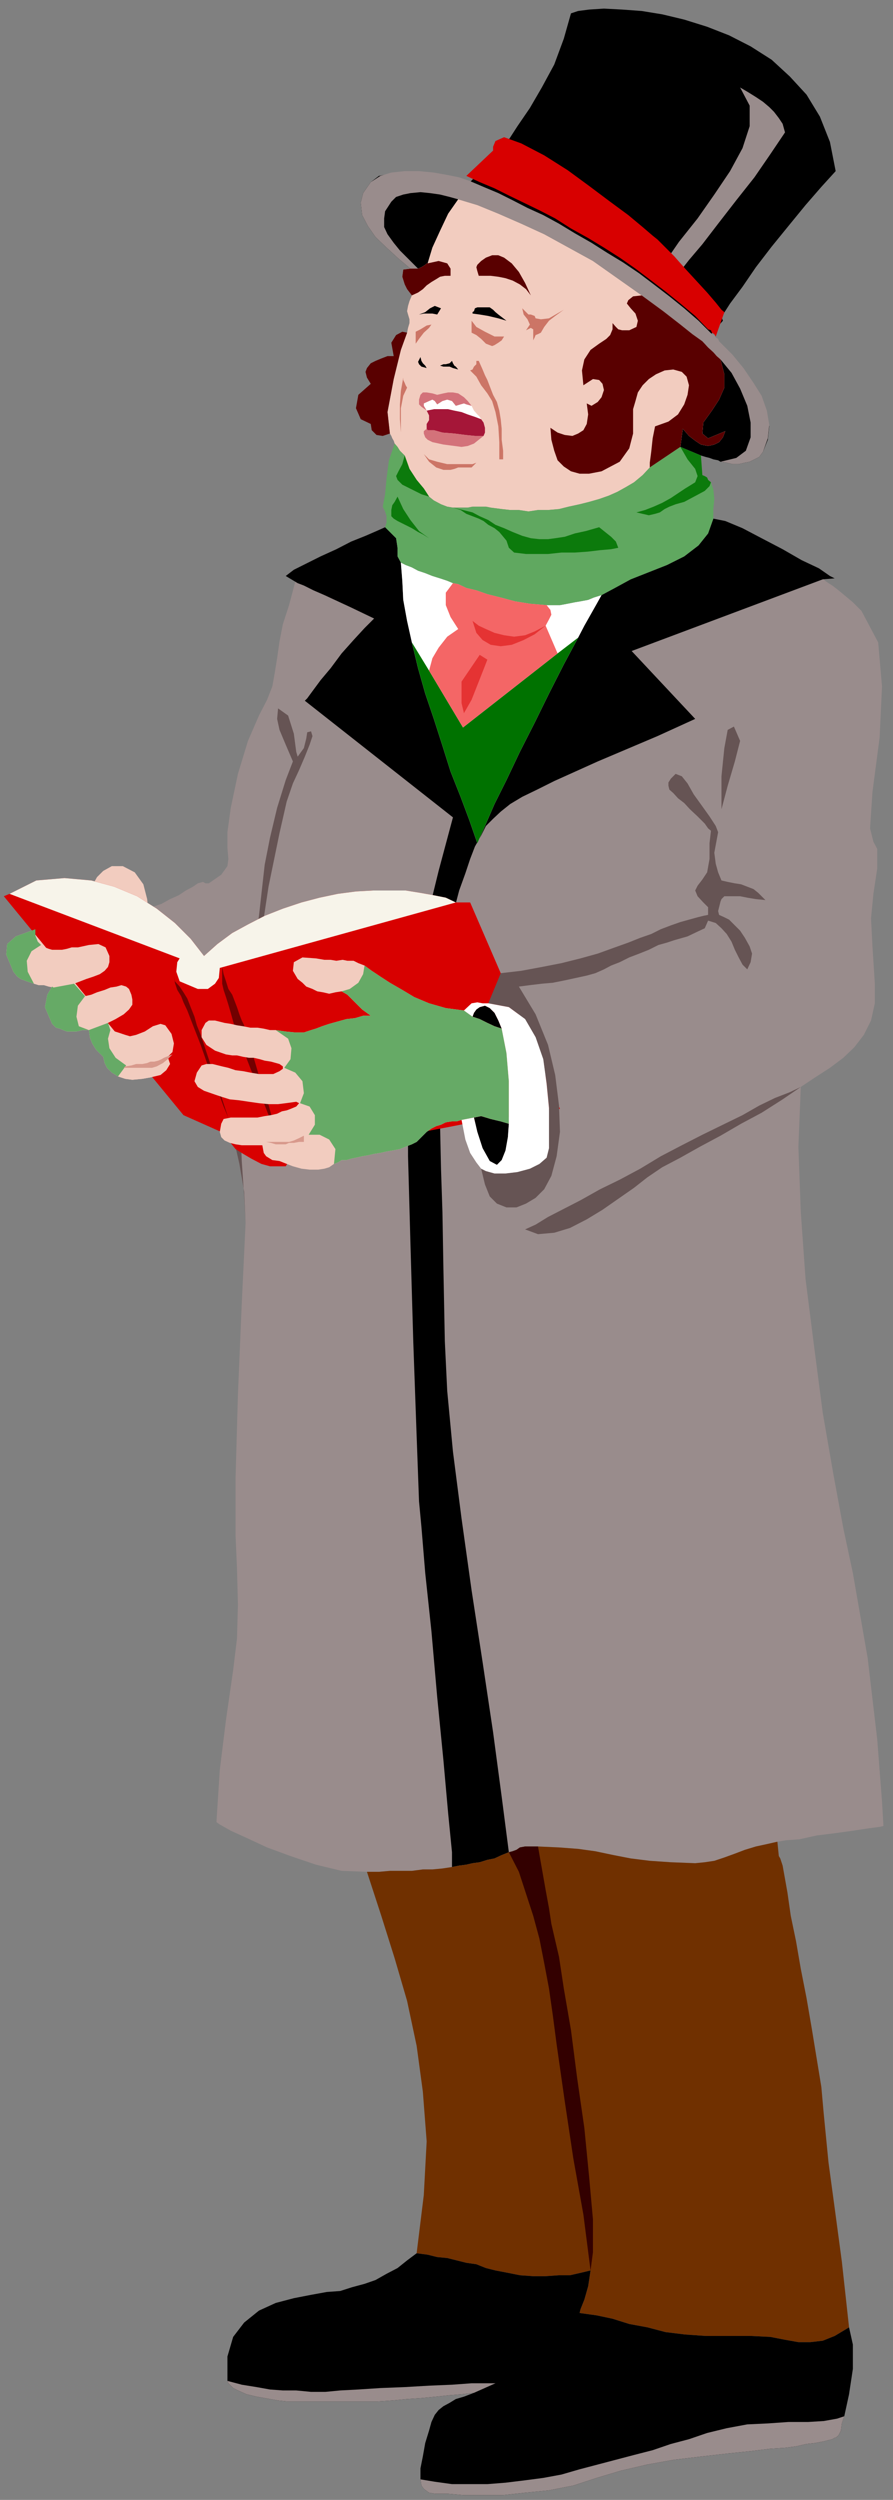 <?xml version="1.0" encoding="UTF-8" standalone="no"?>
<svg
   xmlns:ooo="http://xml.openoffice.org/svg/export"
   xmlns:dc="http://purl.org/dc/elements/1.1/"
   xmlns:cc="http://creativecommons.org/ns#"
   xmlns:rdf="http://www.w3.org/1999/02/22-rdf-syntax-ns#"
   xmlns:svg="http://www.w3.org/2000/svg"
   xmlns="http://www.w3.org/2000/svg"
   xmlns:sodipodi="http://sodipodi.sourceforge.net/DTD/sodipodi-0.dtd"
   xmlns:inkscape="http://www.inkscape.org/namespaces/inkscape"
   version="1.2"
   width="18.69mm"
   height="52.3mm"
   viewBox="0 0 1869 5230"
   preserveAspectRatio="xMidYMid"
   xml:space="preserve"
   id="svg188"
   sodipodi:docname="caroler2.svg"
   style="fill-rule:evenodd;stroke-width:28.222;stroke-linejoin:round"
   inkscape:version="0.92.5 (2060ec1f9f, 2020-04-08)"><rect x="0" y="0" width="1869" height="5230" fill="#808080" stroke="none"/><sodipodi:namedview
   pagecolor="#ffffff"
   bordercolor="#666666"
   borderopacity="1"
   objecttolerance="10"
   gridtolerance="10"
   guidetolerance="10"
   inkscape:pageopacity="0"
   inkscape:pageshadow="2"
   inkscape:window-width="664"
   inkscape:window-height="487"
   id="namedview190"
   showgrid="false"
   inkscape:zoom="0.2102413"
   inkscape:cx="35.338584"
   inkscape:cy="98.834644"
   inkscape:window-x="0"
   inkscape:window-y="0"
   inkscape:window-maximized="0"
   inkscape:current-layer="svg188" />
 <defs
   class="ClipPathGroup"
   id="defs8">
  <clipPath
   id="presentation_clip_path"
   clipPathUnits="userSpaceOnUse">
   <rect
   x="0"
   y="0"
   width="21000"
   height="29700"
   id="rect2" />
  </clipPath>
  <clipPath
   id="presentation_clip_path_shrink"
   clipPathUnits="userSpaceOnUse">
   <rect
   x="21"
   y="29"
   width="20958"
   height="29641"
   id="rect5" />
  </clipPath>
 </defs>
 <defs
   class="TextShapeIndex"
   id="defs12">
  <g
   ooo:slide="id1"
   ooo:id-list="id3"
   id="g10" />
 </defs>
 <defs
   class="EmbeddedBulletChars"
   id="defs44">
  <g
   id="bullet-char-template-57356"
   transform="matrix(4.8828125e-4,0,0,-4.8828125e-4,0,0)">
   <path
   d="M 580,1141 1163,571 580,0 -4,571 Z"
   id="path14"
   inkscape:connector-curvature="0" />
  </g>
  <g
   id="bullet-char-template-57354"
   transform="matrix(4.8828125e-4,0,0,-4.8828125e-4,0,0)">
   <path
   d="M 8,1128 H 1137 V 0 H 8 Z"
   id="path17"
   inkscape:connector-curvature="0" />
  </g>
  <g
   id="bullet-char-template-10146"
   transform="matrix(4.8828125e-4,0,0,-4.8828125e-4,0,0)">
   <path
   d="M 174,0 602,739 174,1481 1456,739 Z M 1358,739 309,1346 659,739 Z"
   id="path20"
   inkscape:connector-curvature="0" />
  </g>
  <g
   id="bullet-char-template-10132"
   transform="matrix(4.8828125e-4,0,0,-4.8828125e-4,0,0)">
   <path
   d="M 2015,739 1276,0 H 717 l 543,543 H 174 v 393 h 1086 l -543,545 h 557 z"
   id="path23"
   inkscape:connector-curvature="0" />
  </g>
  <g
   id="bullet-char-template-10007"
   transform="matrix(4.8828125e-4,0,0,-4.8828125e-4,0,0)">
   <path
   d="m 0,-2 c -7,16 -16,29 -25,39 l 381,530 c -94,256 -141,385 -141,387 0,25 13,38 40,38 9,0 21,-2 34,-5 21,4 42,12 65,25 l 27,-13 111,-251 280,301 64,-25 24,25 c 21,-10 41,-24 62,-43 C 886,937 835,863 770,784 769,783 710,716 594,584 L 774,223 c 0,-27 -21,-55 -63,-84 l 16,-20 C 717,90 699,76 672,76 641,76 570,178 457,381 L 164,-76 c -22,-34 -53,-51 -92,-51 -42,0 -63,17 -64,51 -7,9 -10,24 -10,44 0,9 1,19 2,30 z"
   id="path26"
   inkscape:connector-curvature="0" />
  </g>
  <g
   id="bullet-char-template-10004"
   transform="matrix(4.8828125e-4,0,0,-4.8828125e-4,0,0)">
   <path
   d="M 285,-33 C 182,-33 111,30 74,156 52,228 41,333 41,471 c 0,78 14,145 41,201 34,71 87,106 158,106 53,0 88,-31 106,-94 l 23,-176 c 8,-64 28,-97 59,-98 l 735,706 c 11,11 33,17 66,17 42,0 63,-15 63,-46 V 965 c 0,-36 -10,-64 -30,-84 L 442,47 C 390,-6 338,-33 285,-33 Z"
   id="path29"
   inkscape:connector-curvature="0" />
  </g>
  <g
   id="bullet-char-template-9679"
   transform="matrix(4.8828125e-4,0,0,-4.8828125e-4,0,0)">
   <path
   d="M 813,0 C 632,0 489,54 383,161 276,268 223,411 223,592 c 0,181 53,324 160,431 106,107 249,161 430,161 179,0 323,-54 432,-161 108,-107 162,-251 162,-431 0,-180 -54,-324 -162,-431 C 1136,54 992,0 813,0 Z"
   id="path32"
   inkscape:connector-curvature="0" />
  </g>
  <g
   id="bullet-char-template-8226"
   transform="matrix(4.8828125e-4,0,0,-4.8828125e-4,0,0)">
   <path
   d="m 346,457 c -73,0 -137,26 -191,78 -54,51 -81,114 -81,188 0,73 27,136 81,188 54,52 118,78 191,78 73,0 134,-26 185,-79 51,-51 77,-114 77,-187 0,-75 -25,-137 -76,-188 -50,-52 -112,-78 -186,-78 z"
   id="path35"
   inkscape:connector-curvature="0" />
  </g>
  <g
   id="bullet-char-template-8211"
   transform="matrix(4.8828125e-4,0,0,-4.8828125e-4,0,0)">
   <path
   d="M -4,459 H 1135 V 606 H -4 Z"
   id="path38"
   inkscape:connector-curvature="0" />
  </g>
  <g
   id="bullet-char-template-61548"
   transform="matrix(4.8828125e-4,0,0,-4.8828125e-4,0,0)">
   <path
   d="m 173,740 c 0,163 58,303 173,419 116,115 255,173 419,173 163,0 302,-58 418,-173 116,-116 174,-256 174,-419 0,-163 -58,-303 -174,-418 C 1067,206 928,148 765,148 601,148 462,206 346,322 231,437 173,577 173,740 Z"
   id="path41"
   inkscape:connector-curvature="0" />
  </g>
 </defs>
 <g
   id="g49"
   transform="translate(-9565,-12235)">
  <g
   id="id2"
   class="Master_Slide">
   <g
   id="bg-id2"
   class="Background" />
   <g
   id="bo-id2"
   class="BackgroundObjects" />
  </g>
 </g>
 <g
   class="SlideGroup"
   id="g186"
   transform="translate(-9565,-12235)">
  <g
   id="g184">
   <g
   id="container-id1">
    <g
   id="id1"
   class="Slide"
   clip-path="url(#presentation_clip_path)">
     <g
   class="Page"
   id="g180">
      <g
   class="Graphic"
   id="g178">
       <g
   id="id3">
        <rect
   class="BoundingBox"
   x="9565"
   y="12235"
   width="1869"
   height="5230"
   id="rect51"
   style="fill:none;stroke:none" />
        <path
   d="m 10664,16098 h 7 8 7 5 l 44,2 40,3 36,5 38,8 36,7 40,5 44,3 51,2 20,-2 20,-3 21,-7 22,-8 21,-8 23,-7 23,-5 22,-5 18,-3 28,-2 36,-8 40,-5 36,-5 33,-5 23,-3 8,-2 -3,-51 -10,-130 -20,-170 -31,-178 -20,-94 -21,-114 -22,-127 -18,-138 -18,-142 -10,-140 -5,-137 5,-125 30,-20 31,-20 28,-21 23,-22 20,-26 15,-30 8,-36 v -41 l -5,-78 -3,-59 5,-51 8,-53 v -41 l -8,-15 -7,-28 5,-76 15,-114 5,-107 -8,-92 -35,-66 -18,-18 -18,-15 -12,-10 -13,-10 -8,-5 -7,-5 -3,-3 h -2 l 25,-2 -10,-5 -23,-16 -36,-17 -40,-23 -44,-23 -40,-21 -36,-15 -25,-5 -11,31 -20,25 -30,23 -36,18 -38,15 -38,15 -33,18 -28,15 -10,18 -13,23 -13,23 -13,25 -30,56 -31,61 -30,61 -31,61 -28,59 -25,50 -20,46 -16,36 -17,-49 -18,-48 -21,-53 -17,-54 -18,-56 -18,-53 -15,-53 -13,-54 -10,-45 -8,-44 -2,-40 -3,-38 -7,-13 v -18 l -3,-20 -23,-23 -18,8 -23,10 -30,12 -31,16 -33,15 -30,15 -26,13 -17,13 20,12 -13,49 -13,40 -7,36 -5,35 -5,31 -5,28 -11,28 -17,33 -23,53 -21,69 -15,71 -7,51 v 33 l 2,23 -2,15 -13,18 -26,18 h -7 l -5,-3 -11,3 -10,7 -15,8 -15,10 -18,8 -18,10 -15,5 -10,5 -3,2 21,13 20,15 18,16 18,20 15,23 7,30 3,36 -5,46 -8,12 -15,11 -20,10 -18,10 13,18 5,20 -3,18 -10,10 18,10 18,10 12,8 5,2 v 13 l 8,10 10,8 15,5 13,5 15,5 16,3 10,2 -5,71 5,28 10,44 10,58 3,66 -8,168 -8,190 -5,176 v 119 l 3,69 2,76 -2,71 -8,66 -15,104 -13,105 -5,78 -2,31 7,5 23,13 33,15 43,20 49,18 53,18 54,13 53,2 h 25 l 23,-2 h 23 23 l 23,-3 h 20 l 21,-2 20,-3 15,-3 15,-2 13,-3 15,-2 16,-5 15,-3 15,-7 15,-6 z"
   id="path53"
   inkscape:connector-curvature="0"
   style="fill:#998c8c;stroke:none" />
        <path
   d="m 10079,14794 -3,-66 -10,-58 -10,-44 -5,-28 5,-71 18,-132 17,-127 16,-117 12,-107 11,-56 15,-63 18,-58 15,-39 -15,-35 -13,-31 -5,-23 2,-22 21,15 12,38 5,38 3,10 13,-18 5,-20 2,-13 8,-2 3,10 -6,18 -10,25 -12,28 -13,28 -13,38 -15,66 -23,112 -20,132 -11,115 -7,96 -13,79 -8,74 3,78 5,74 z"
   id="path55"
   inkscape:connector-curvature="0"
   style="fill:#665454;stroke:none" />
        <path
   d="m 10511,16141 v -31 l -8,-81 -10,-112 -13,-132 -12,-137 -13,-122 -8,-97 -5,-53 -5,-137 -7,-196 -6,-208 -5,-181 v -76 -76 l 5,-79 6,-81 12,-89 16,-94 25,-102 30,-112 -310,-244 5,-5 11,-15 17,-23 21,-25 23,-31 25,-28 23,-25 20,-20 -23,-11 -25,-12 -28,-13 -28,-13 -23,-10 -20,-10 -13,-5 -5,-3 -20,-12 17,-13 26,-13 30,-15 33,-15 31,-16 30,-12 23,-10 18,-8 23,23 3,20 v 18 l 7,13 3,38 2,40 8,44 10,45 13,54 15,53 18,53 18,56 17,54 21,53 18,48 17,49 16,-36 20,-46 25,-50 28,-59 31,-61 30,-61 31,-61 30,-56 13,-25 13,-23 13,-23 10,-18 28,-15 33,-18 38,-15 38,-15 36,-18 30,-23 20,-25 11,-31 25,5 36,15 40,21 44,23 40,23 36,17 23,16 10,5 -25,2 -400,150 133,142 -79,36 -66,28 -59,25 -51,23 -40,18 -36,18 -31,15 -25,15 -20,16 -16,15 -15,15 -10,20 -13,23 -10,26 -10,30 -13,36 -38,145 -10,129 2,115 6,101 2,92 3,91 2,117 3,153 5,104 12,127 18,140 21,150 23,150 22,147 18,135 15,116 -15,6 -15,7 -15,3 -16,5 -15,2 -13,3 -15,2 z"
   id="path57"
   inkscape:connector-curvature="0"
   style="fill:#000000;stroke:none" />
        <path
   d="m 11162,13180 -8,11 -10,5 -10,5 -10,2 -13,3 h -13 l -12,-3 -13,-2 -5,-3 -10,-2 -8,-3 -8,-2 -10,-3 -43,-18 5,-38 13,15 13,10 12,8 15,3 13,-3 10,-5 8,-10 5,-13 -36,15 -12,-10 2,-23 18,-25 15,-23 11,-25 v -28 l -8,-31 -8,-7 -7,-8 -11,-10 -12,-13 -21,-15 -25,-20 -36,-28 -45,-33 -51,-36 -51,-36 -51,-28 -51,-28 -48,-22 -48,-21 -44,-18 -40,-12 -21,30 -17,36 -16,35 -10,33 h -2 l -3,3 -8,5 -7,3 h -3 -5 -2 -6 l -25,-21 -25,-23 -23,-22 -16,-23 -12,-23 -3,-26 5,-20 16,-23 17,-13 26,-5 25,-2 h 28 l 31,5 28,8 25,7 20,8 67,-69 5,-7 15,-18 20,-31 26,-38 25,-43 26,-48 20,-54 15,-53 15,-5 23,-3 31,-2 38,2 41,3 43,7 46,11 48,15 46,18 45,23 44,28 38,35 35,38 28,46 21,53 12,61 -30,33 -33,38 -36,44 -35,43 -33,43 -28,41 -26,35 -18,28 3,8 -31,35 6,3 2,5 5,3 3,5 v 0 l 28,25 25,28 20,31 18,28 13,28 8,30 -3,28 z"
   id="path59"
   inkscape:connector-curvature="0"
   style="fill:#000000;stroke:none" />
        <path
   d="m 10981,12809 -7,-5 -5,-5 -8,-5 -8,-5 33,-48 39,-49 35,-50 33,-49 26,-48 15,-46 v -43 l -20,-38 17,10 16,10 15,10 13,11 10,10 10,13 8,12 5,18 -31,46 -33,48 -38,48 -38,49 -33,43 -28,33 -18,23 z"
   id="path61"
   inkscape:connector-curvature="0"
   style="fill:#998c8c;stroke:none" />
        <path
   d="m 11070,12949 28,28 23,28 21,31 17,27 11,31 5,30 -3,28 -10,28 -8,11 -10,5 -10,5 -10,2 -13,3 h -13 l -12,-3 -13,-2 33,-8 20,-15 10,-28 v -31 l -7,-35 -15,-36 -18,-33 -23,-28 -8,-7 -7,-8 -11,-10 -12,-13 -21,-15 -25,-20 -36,-28 -45,-33 -51,-36 -51,-36 -51,-28 -51,-28 -48,-22 -48,-21 -44,-18 -40,-12 -18,-5 -20,-5 -21,-3 -20,-2 -21,2 -15,3 -15,5 -10,10 -13,20 -2,15 v 18 l 7,15 13,18 13,16 17,17 21,21 h -3 -5 -2 -6 l -25,-21 -25,-23 -23,-22 -16,-23 -12,-23 -3,-26 5,-20 16,-23 20,-13 23,-7 28,-3 h 30 l 31,3 28,5 25,5 23,8 28,12 31,13 30,15 31,16 33,15 33,18 33,20 35,20 33,21 33,20 34,23 33,25 30,23 31,25 30,26 28,28 5,2 3,5 5,3 z"
   id="path63"
   inkscape:connector-curvature="0"
   style="fill:#998c8c;stroke:none" />
        <path
   d="m 9875,14138 21,13 20,15 18,16 18,20 15,23 7,30 3,36 -5,46 -8,12 -15,11 -20,10 -18,10 13,18 5,20 -3,18 -10,10 5,15 -8,13 -12,10 -21,5 -17,3 -21,2 -15,-2 -15,-5 -13,-8 -10,-10 -5,-10 -3,-13 -15,-15 -8,-13 -5,-13 -2,-15 h -13 l -13,3 h -10 -10 l -8,-3 -7,-3 -8,-2 -8,-8 -15,-35 5,-26 10,-17 3,2 -10,-2 -10,-3 h -11 l -10,-3 -15,-5 -13,-5 -7,-5 -8,-10 -15,-36 2,-22 18,-16 41,-15 18,-5 17,-5 13,-3 h 13 10 10 8 7 l 5,-17 3,-21 8,-23 7,-17 10,-18 13,-13 18,-10 h 23 l 25,13 18,25 8,31 z"
   id="path65"
   inkscape:connector-curvature="0"
   style="fill:#f2ccbf;stroke:none" />
        <path
   d="m 10925,13213 -15,16 -18,15 -17,10 -18,10 -18,8 -20,7 -21,6 -20,5 -23,5 -20,5 -23,2 h -21 l -20,3 -20,-3 h -18 l -18,-2 -23,-3 -10,-2 h -10 -18 l -10,2 h -10 -10 -11 l -12,-2 -13,-5 -15,-8 -10,-8 -11,-17 -15,-18 -15,-23 -10,-28 -5,-5 -5,-5 -5,-8 -6,-7 -2,-6 -3,-5 -2,-5 -3,-5 -5,-45 13,-69 15,-61 13,-36 2,-10 3,-10 v -8 l -3,-10 -2,-7 2,-11 3,-10 5,-12 -10,-13 -5,-10 -5,-16 2,-15 15,-2 h 6 2 5 3 l 7,-3 8,-5 3,-3 h 2 l 10,-33 16,-35 17,-36 21,-30 40,12 44,18 48,21 48,22 51,28 51,28 51,36 51,36 45,33 36,28 25,20 21,15 12,13 11,10 7,8 8,7 8,31 v 28 l -11,25 -15,23 -18,25 -2,23 12,10 36,-15 -5,13 -8,10 -10,5 -13,3 -15,-3 -12,-8 -13,-10 -13,-15 -5,38 z"
   id="path67"
   inkscape:connector-curvature="0"
   style="fill:#f2ccbf;stroke:none" />
        <path
   d="m 10381,13142 -5,-45 13,-69 15,-61 13,-36 -10,-2 -13,7 -10,16 5,28 h -13 l -13,5 -12,5 -10,5 -8,10 -3,8 3,12 8,13 -26,23 -5,28 10,23 21,10 2,13 10,10 13,2 z"
   id="path69"
   inkscape:connector-curvature="0"
   style="fill:#590000;stroke:none" />
        <path
   d="m 10460,12786 h -2 l -3,3 -8,5 -7,3 h -3 -5 -2 -6 l -15,2 -2,15 5,16 5,10 10,13 13,-6 10,-7 8,-8 10,-7 10,-6 8,-5 10,-2 h 12 v -15 l -7,-11 -18,-5 z"
   id="path71"
   inkscape:connector-curvature="0"
   style="fill:#590000;stroke:none" />
        <path
   d="m 10717,13130 2,25 6,23 7,20 13,13 15,10 18,5 h 20 l 26,-5 38,-20 20,-28 8,-31 v -33 -18 l 5,-17 5,-18 10,-15 13,-13 15,-10 18,-8 18,-2 18,5 10,10 5,18 -3,20 -7,20 -13,21 -20,15 -28,10 -5,25 -3,28 -3,23 v 10 l 64,-43 5,-38 13,15 13,10 12,8 15,3 13,-3 10,-5 8,-10 5,-13 -36,15 -12,-10 2,-23 18,-25 15,-23 11,-25 v -28 l -8,-31 -8,-7 -7,-8 -11,-10 -12,-13 -21,-15 -25,-20 -36,-28 -45,-33 -18,2 -10,8 -3,7 8,10 10,11 5,15 -3,13 -15,7 h -15 l -8,-2 -5,-5 -7,-8 v 13 l -5,12 -8,8 -15,10 -18,13 -13,20 -5,23 3,31 20,-13 13,2 7,8 3,13 -5,15 -8,10 -13,8 -10,-5 3,23 -3,20 -7,13 -11,7 -12,5 -16,-2 -15,-5 z"
   id="path73"
   inkscape:connector-curvature="0"
   style="fill:#590000;stroke:none" />
        <path
   d="m 10567,12812 -3,-10 -2,-8 2,-5 8,-8 10,-7 13,-5 h 13 l 12,5 16,12 15,18 13,23 12,26 -10,-13 -13,-10 -15,-8 -15,-5 -15,-3 -16,-2 h -12 z"
   id="path75"
   inkscape:connector-curvature="0"
   style="fill:#590000;stroke:none" />
        <path
   d="m 10442,12893 13,-5 10,-8 10,-5 13,5 -8,13 -10,-2 h -10 -8 z"
   id="path77"
   inkscape:connector-curvature="0"
   style="fill:#000000;stroke:none" />
        <path
   d="m 10554,12891 v -3 l 3,-2 2,-6 5,-2 h 8 10 8 l 7,5 v 0 l 5,5 6,5 v 0 l 17,13 -17,-5 -21,-5 -18,-3 z"
   id="path79"
   inkscape:connector-curvature="0"
   style="fill:#000000;stroke:none" />
        <path
   d="m 10445,12982 2,8 3,5 5,5 3,5 -11,-3 -5,-5 -2,-5 z"
   id="path81"
   inkscape:connector-curvature="0"
   style="fill:#000000;stroke:none" />
        <path
   d="m 10486,13000 7,-3 h 5 l 8,-2 5,-5 2,5 3,5 3,2 5,6 -11,-3 -7,-3 h -5 -8 z"
   id="path83"
   inkscape:connector-curvature="0"
   style="fill:#000000;stroke:none" />
        <path
   d="m 10745,12883 -18,13 -13,10 -10,13 -7,12 -6,3 -5,2 -2,5 -3,6 v -13 -10 l -5,-3 -10,5 8,-12 -5,-11 -8,-10 -3,-13 8,8 5,5 h 5 l 8,3 2,5 11,2 17,-2 z"
   id="path85"
   inkscape:connector-curvature="0"
   style="fill:#cc7566;stroke:none" />
        <path
   d="m 10552,12906 10,13 18,10 20,10 h 20 l -5,8 -7,5 -8,5 -5,2 -13,-5 -10,-10 -10,-8 -10,-5 z"
   id="path87"
   inkscape:connector-curvature="0"
   style="fill:#cc7566;stroke:none" />
        <path
   d="m 10470,12911 -7,10 -11,10 -10,13 -7,10 v -7 -11 -5 -2 l 10,-5 13,-8 10,-2 z"
   id="path89"
   inkscape:connector-curvature="0"
   style="fill:#cc7566;stroke:none" />
        <path
   d="m 10562,12990 h 5 l 8,18 5,12 5,10 5,13 7,18 8,15 5,18 3,18 2,20 v 23 l 3,23 v 18 h -8 v -36 l -2,-33 -6,-30 -7,-23 -10,-16 -13,-17 -10,-18 -13,-13 5,-2 3,-6 5,-5 z"
   id="path91"
   inkscape:connector-curvature="0"
   style="fill:#cc7566;stroke:none" />
        <path
   d="m 10409,13025 -5,28 -2,28 v 31 l 2,28 v -23 -28 l 5,-26 8,-17 -3,-5 -2,-5 -3,-6 z"
   id="path93"
   inkscape:connector-curvature="0"
   style="fill:#cc7566;stroke:none" />
        <path
   d="m 10452,13185 11,11 17,5 21,5 h 18 15 10 10 l 8,-3 -10,10 h -18 -10 l -8,3 -8,2 h -15 l -15,-5 -15,-12 z"
   id="path95"
   inkscape:connector-curvature="0"
   style="fill:#cc7566;stroke:none" />
        <path
   d="m 10577,13147 h -2 -16 l -20,-2 -23,-3 -25,-2 -18,-5 h -13 l -2,-3 v -10 l 5,-8 v -10 l -5,-10 15,-3 h 15 15 l 13,3 15,3 13,5 15,5 13,5 5,7 3,11 v 10 z"
   id="path97"
   inkscape:connector-curvature="0"
   style="fill:#a51638;stroke:none" />
        <path
   d="m 10572,13112 -13,-5 -15,-5 -13,-5 -15,-3 -13,-3 h -15 -15 l -15,3 -3,-5 -3,-5 v -3 -2 l 11,-5 7,-3 5,3 5,7 11,-7 10,-3 10,3 8,10 10,-3 7,-2 5,2 11,3 5,10 7,8 5,5 z"
   id="path99"
   inkscape:connector-curvature="0"
   style="fill:#ffffff;stroke:none" />
        <path
   d="m 10458,13132 -6,5 v 5 l 3,8 5,5 10,5 23,5 23,3 15,2 13,-2 13,-5 10,-8 10,-8 h -2 -16 l -20,-2 -23,-3 -25,-2 -18,-5 h -13 z"
   id="path101"
   inkscape:connector-curvature="0"
   style="fill:#d3727a;stroke:none" />
        <path
   d="m 10552,13084 -11,-3 -5,-2 -7,2 -10,3 -8,-10 -10,-3 -10,3 -11,7 -5,-7 -5,-3 -7,3 -11,5 v 2 3 l 3,5 3,5 -11,-8 -5,-5 v -2 -8 l 3,-10 5,-5 h 8 l 12,2 10,3 13,-3 10,-2 h 10 l 11,2 12,8 8,8 z"
   id="path103"
   inkscape:connector-curvature="0"
   style="fill:#d3727a;stroke:none" />
        <path
   d="m 10630,16110 -15,6 -15,7 -15,3 -16,5 -15,2 -13,3 -15,2 -15,3 -20,3 -21,2 h -20 l -23,3 h -23 -23 l -23,2 h -25 l 30,92 28,89 26,89 20,94 13,96 8,104 -6,112 -15,122 23,3 20,5 21,2 20,5 20,5 21,3 20,8 20,5 26,5 25,5 28,2 h 26 l 28,-2 h 23 l 22,-5 21,-5 -5,33 -8,28 -8,20 -2,8 36,5 33,7 35,11 38,7 38,10 41,5 43,3 h 49 45 l 41,2 31,6 28,5 h 25 l 26,-3 25,-10 30,-18 -15,-137 -15,-112 -13,-96 -10,-102 -5,-56 -10,-61 -10,-61 -11,-64 -12,-61 -10,-58 -11,-53 -7,-49 -10,-56 -5,-15 -3,-5 -3,-30 -22,5 -23,5 -23,7 -21,8 -22,8 -21,7 -20,3 -20,2 -51,-2 -44,-3 -40,-5 -36,-7 -38,-8 -36,-5 -40,-3 -44,-2 h -5 -7 -8 -7 l -11,2 -7,5 -8,3 z"
   id="path105"
   inkscape:connector-curvature="0"
   style="fill:#703000;stroke:none" />
        <path
   d="m 10691,16098 16,91 7,38 5,33 16,69 10,66 15,87 13,101 15,104 10,102 8,89 v 69 l -5,38 -15,-117 -21,-117 -18,-120 -17,-119 -8,-61 -8,-56 -10,-53 -10,-51 -13,-48 -15,-46 -15,-46 -21,-41 8,-2 8,-3 7,-5 11,-2 h 7 8 7 z"
   id="path107"
   inkscape:connector-curvature="0"
   style="fill:#330000;stroke:none" />
        <path
   d="m 11332,17290 10,-46 8,-53 v -51 l -8,-36 -30,18 -25,10 -26,3 h -25 l -28,-5 -31,-6 -41,-2 h -45 -49 l -43,-3 -41,-5 -38,-10 -38,-7 -35,-11 -33,-7 -36,-5 2,-8 8,-20 8,-28 5,-33 -21,5 -22,5 h -23 l -28,2 h -26 l -28,-2 -25,-5 -26,-5 -20,-5 -20,-8 -21,-3 -20,-5 -20,-5 -21,-2 -20,-5 -23,-3 -20,15 -20,16 -23,12 -23,13 -23,8 -26,7 -25,8 -28,2 -33,6 -36,7 -38,10 -35,16 -31,25 -23,30 -12,41 v 51 0 l 2,5 3,3 7,7 10,5 18,8 21,5 28,5 17,3 18,2 h 23 25 26 28 28 30 31 l 30,-2 31,-3 30,-2 31,-3 28,-3 25,-2 26,-3 -21,8 -17,5 -13,8 -13,7 -10,8 -8,10 -7,15 -5,18 -8,26 -5,28 -5,25 v 23 l 2,13 5,7 11,8 12,2 h 26 l 33,3 h 38 46 l 46,-5 50,-5 51,-10 49,-16 50,-15 56,-13 56,-10 59,-7 53,-6 48,-5 41,-5 31,-2 23,-3 22,-5 18,-2 16,-3 12,-3 8,-2 5,-3 h 2 l 6,-5 5,-10 2,-15 z"
   id="path109"
   inkscape:connector-curvature="0"
   style="fill:#000000;stroke:none" />
        <path
   d="m 11047,12924 -27,-28 -31,-26 -31,-25 -30,-23 -33,-25 -33,-23 -33,-21 -33,-20 -36,-20 -33,-21 -33,-17 -33,-16 -31,-15 -30,-15 -31,-13 -28,-13 56,-53 v -8 l 5,-12 18,-8 36,13 48,25 49,31 45,33 44,33 38,28 30,25 21,18 10,8 15,15 20,20 23,26 23,25 23,25 18,21 12,15 6,5 -18,51 -3,-5 -5,-3 -2,-5 z"
   id="path111"
   inkscape:connector-curvature="0"
   style="fill:#d80000;stroke:none" />
        <path
   d="m 10824,13480 -10,18 -13,23 -13,23 -13,25 -30,56 -31,61 -30,61 -31,61 -28,59 -25,50 -20,46 -16,36 -17,-49 -18,-48 -21,-53 -17,-54 -18,-56 -18,-53 -15,-53 -13,-54 -10,-45 -8,-44 -2,-40 -3,-38 10,5 13,5 13,7 15,5 15,6 16,5 15,5 12,5 11,2 17,8 21,5 23,8 28,7 30,8 31,5 35,3 h 16 12 l 16,-3 15,-3 12,-2 16,-3 12,-5 z"
   id="path113"
   inkscape:connector-curvature="0"
   style="fill:#ffffff;stroke:none" />
        <path
   d="m 11032,13188 -43,-18 -64,43 -15,16 -18,15 -17,10 -18,10 -18,8 -20,7 -21,6 -20,5 -23,5 -20,5 -23,2 h -21 l -20,3 -20,-3 h -18 l -18,-2 -23,-3 -10,-2 h -10 -18 l -10,2 h -10 -10 -11 l -12,-2 -13,-5 -15,-8 -10,-8 -11,-17 -15,-18 -15,-23 -10,-28 -5,-5 -5,-5 -5,-8 -6,-7 -12,35 -5,38 -3,33 -5,26 5,10 3,10 v 13 l -3,10 23,23 3,20 v 18 l 7,13 10,5 13,5 13,7 15,5 15,6 16,5 15,5 12,5 11,2 17,8 21,5 23,8 28,7 30,8 31,5 35,3 h 16 12 l 16,-3 15,-3 12,-2 16,-3 12,-5 16,-5 28,-15 33,-18 38,-15 38,-15 36,-18 30,-23 20,-25 11,-31 v -20 l 2,-21 -2,-20 -5,-15 -6,-5 -2,-5 -5,-3 -5,-2 z"
   id="path115"
   inkscape:connector-curvature="0"
   style="fill:#60a860;stroke:none" />
        <path
   d="m 10732,13602 -198,155 -71,-119 -36,-59 13,54 15,53 18,53 18,56 17,54 21,53 18,48 17,49 16,-36 20,-46 25,-50 28,-59 31,-61 30,-61 31,-61 30,-56 z"
   id="path117"
   inkscape:connector-curvature="0"
   style="fill:#007200;stroke:none" />
        <path
   d="m 10463,13274 -11,-17 -15,-18 -15,-23 -10,-28 -5,18 -8,15 -5,10 3,8 10,10 20,10 20,10 z"
   id="path119"
   inkscape:connector-curvature="0"
   style="fill:#0c7a0c;stroke:none" />
        <path
   d="m 11053,13244 -6,-5 -2,-5 -5,-3 -5,-2 -3,-41 -43,-18 15,26 16,20 5,15 -5,13 -8,5 -13,8 -15,10 -15,10 -18,10 -18,8 -18,7 -18,5 26,6 13,-3 10,-3 10,-7 10,-5 13,-5 18,-5 15,-8 15,-8 13,-7 10,-10 z"
   id="path121"
   inkscape:connector-curvature="0"
   style="fill:#0c7a0c;stroke:none" />
        <path
   d="m 10513,13297 16,5 12,8 13,5 13,5 10,5 10,8 13,7 10,8 15,18 5,15 11,10 25,3 h 20 26 l 28,-3 h 28 l 28,-2 25,-3 23,-2 15,-3 -5,-13 -10,-10 -15,-12 -10,-8 -28,8 -23,5 -21,7 -20,3 -15,2 h -18 l -18,-2 -18,-5 -20,-8 -18,-8 -18,-7 -15,-10 -18,-8 -15,-8 -20,-5 z"
   id="path123"
   inkscape:connector-curvature="0"
   style="fill:#0c7a0c;stroke:none" />
        <path
   d="m 10397,13274 12,26 15,23 18,23 21,15 -13,-8 -10,-5 -13,-8 -10,-5 -10,-5 -10,-5 -8,-5 -5,-5 v -13 l 2,-10 5,-7 z"
   id="path125"
   inkscape:connector-curvature="0"
   style="fill:#0c7a0c;stroke:none" />
        <path
   d="m 10709,13501 -35,-3 -31,-5 -30,-8 -28,-7 -23,-8 -21,-5 -17,-8 -11,-2 -15,20 v 26 l 10,25 16,25 -23,16 -18,23 -13,22 -7,26 71,119 198,-155 -25,-58 7,-13 5,-10 -2,-10 z"
   id="path127"
   inkscape:connector-curvature="0"
   style="fill:#f46666;stroke:none" />
        <path
   d="m 10536,13727 -5,-21 v -22 -16 -7 l 38,-56 16,10 -5,13 -13,33 -15,38 z"
   id="path129"
   inkscape:connector-curvature="0"
   style="fill:#e53333;stroke:none" />
        <path
   d="m 10554,13534 13,10 15,7 18,8 20,5 21,3 23,-3 20,-8 23,-12 -23,18 -23,12 -25,10 -23,3 -21,-3 -17,-10 -13,-15 z"
   id="path131"
   inkscape:connector-curvature="0"
   style="fill:#e53333;stroke:none" />
        <path
   d="m 11332,17290 -5,15 -2,15 -5,10 -6,5 h -2 l -5,3 -8,2 -12,3 -16,3 -18,2 -22,5 -23,3 -31,2 -41,5 -48,5 -53,6 -59,7 -56,10 -56,13 -50,15 -49,16 -51,10 -50,5 -46,5 h -46 -38 l -33,-3 h -26 l -12,-2 -11,-8 -5,-7 -2,-13 30,5 36,5 h 36 38 l 38,-3 41,-5 38,-5 38,-7 38,-11 38,-10 38,-10 38,-10 39,-10 38,-13 38,-10 38,-13 41,-10 43,-8 43,-2 43,-3 h 41 l 33,-2 28,-5 z"
   id="path133"
   inkscape:connector-curvature="0"
   style="fill:#998c8c;stroke:none" />
        <path
   d="m 10557,17241 -26,3 -25,2 -28,3 -31,3 -30,2 -31,3 -30,2 h -31 -30 -28 -28 -26 -25 -23 l -18,-2 -17,-3 -28,-5 -21,-5 -18,-8 -10,-5 -7,-7 -3,-3 -2,-5 v 0 l 30,8 31,5 28,5 27,2 h 28 l 31,3 h 30 l 31,-3 38,-2 46,-3 51,-2 51,-3 48,-2 41,-3 h 33 17 z"
   id="path135"
   inkscape:connector-curvature="0"
   style="fill:#998c8c;stroke:none" />
        <path
   d="m 10613,14271 -64,-148 h -30 l -21,-10 -25,-5 -28,-5 -31,-5 h -33 -35 l -36,2 -38,5 -38,8 -38,10 -39,13 -38,15 -35,18 -33,18 -31,23 -28,25 -28,-36 -33,-33 -38,-30 -41,-26 -48,-20 -48,-13 -56,-5 -59,5 -56,28 -12,5 376,458 92,41 5,15 12,15 16,10 17,10 21,11 18,5 h 17 16 l 5,-8 17,-8 28,-7 39,-10 43,-11 48,-10 54,-10 53,-8 53,-10 51,-10 48,-7 46,-6 36,-7 28,-5 18,-3 h 7 z"
   id="path137"
   inkscape:connector-curvature="0"
   style="fill:#d80000;stroke:none" />
        <path
   d="m 9985,14400 -8,-20 -5,-18 -8,-20 -7,-18 -8,-13 -8,-12 -10,-11 -2,-12 2,15 5,15 8,13 5,13 8,17 12,31 16,41 15,43 18,45 15,41 13,31 5,17 z"
   id="path139"
   inkscape:connector-curvature="0"
   style="fill:#720000;stroke:none" />
        <path
   d="m 10030,14258 3,15 5,15 5,16 8,12 5,13 5,13 5,15 5,13 5,10 8,28 12,40 13,44 15,43 11,41 7,27 3,11 -87,-224 -5,-18 -5,-18 -5,-17 -5,-16 -5,-15 -3,-13 v -17 z"
   id="path141"
   inkscape:connector-curvature="0"
   style="fill:#720000;stroke:none" />
        <path
   d="m 10519,14123 -21,-10 -25,-5 -28,-5 -31,-5 h -33 -35 l -36,2 -38,5 -38,8 -38,10 -39,13 -38,15 -35,18 -33,18 -31,23 -28,25 -28,-36 -33,-33 -38,-30 -41,-26 -48,-20 -48,-13 -56,-5 -59,5 -56,28 356,135 -5,8 -2,20 7,20 38,16 h 21 l 15,-11 8,-12 2,-21 z"
   id="path143"
   inkscape:connector-curvature="0"
   style="fill:#f7f4ea;stroke:none" />
        <path
   d="m 10615,14387 -7,-17 -8,-16 -10,-10 -10,-5 -11,3 -7,5 -5,7 -3,8 15,5 16,8 15,7 z"
   id="path145"
   inkscape:connector-curvature="0"
   style="fill:#000000;stroke:none" />
        <path
   d="m 10630,14586 -2,28 -5,28 -8,20 -10,10 -15,-8 -15,-27 -11,-34 -7,-30 15,-3 20,6 21,5 z"
   id="path147"
   inkscape:connector-curvature="0"
   style="fill:#000000;stroke:none" />
        <path
   d="m 9751,14390 -21,-8 -5,-20 3,-23 15,-20 13,-3 12,-5 16,-5 12,-5 13,-2 10,-3 10,3 6,5 5,12 2,10 v 11 l -7,10 -11,10 -17,10 -26,13 z"
   id="path149"
   inkscape:connector-curvature="0"
   style="fill:#f2ccbf;stroke:none" />
        <path
   d="m 9651,14212 -20,13 -10,20 2,23 13,25 10,3 h 11 l 10,3 10,2 43,-8 13,-5 13,-5 15,-5 13,-5 10,-7 7,-8 3,-10 v -13 l -8,-18 -15,-7 -20,2 -23,5 h -13 l -10,3 -10,2 h -10 -11 l -7,-2 -8,-3 z"
   id="path151"
   inkscape:connector-curvature="0"
   style="fill:#f2ccbf;stroke:none" />
        <path
   d="m 9916,14446 10,-10 3,-18 -5,-20 -13,-18 -10,-3 -16,5 -17,11 -18,7 -13,3 -10,-3 -15,-5 -16,-5 -5,18 3,20 13,20 22,16 -17,23 15,5 15,2 21,-2 17,-3 21,-5 12,-10 8,-13 z"
   id="path153"
   inkscape:connector-curvature="0"
   style="fill:#f2ccbf;stroke:none" />
        <path
   d="m 10536,14349 18,13 15,5 16,8 15,7 15,5 10,51 5,59 v 56 33 l -17,-5 -21,-5 -20,-6 -15,3 -26,5 -10,3 h -10 l -13,2 -10,5 -10,3 -10,5 -10,7 -11,11 -10,10 -10,5 -13,5 -12,5 -16,3 -12,2 -13,3 -13,2 -13,3 -12,2 -13,3 -10,2 -10,3 h -10 l -8,5 -8,3 -10,7 -10,3 -13,2 h -18 l -17,-2 -18,-5 -13,-5 -15,-6 -15,-2 -13,-8 -5,-7 -3,-16 h -12 -16 -15 l -13,-2 -12,-3 -11,-5 -7,-7 -3,-11 3,-17 5,-10 15,-3 h 26 15 15 l 15,-3 13,-2 13,-3 10,-5 10,-2 8,-3 12,-5 6,-7 -6,-3 -22,3 -16,2 h -20 l -20,-2 -21,-3 -20,-3 -20,-2 -16,-5 -15,-5 -23,-8 -13,-8 -7,-12 5,-18 10,-15 10,-3 h 13 l 20,5 13,3 15,5 16,2 15,3 18,3 h 15 15 l 13,-6 7,-5 v -5 l -7,-5 -18,-5 -13,-2 -10,-3 -13,-3 h -10 l -12,-2 -13,-3 h -10 l -13,-2 -23,-8 -18,-12 -10,-16 v -15 l 8,-15 7,-5 h 13 l 20,5 13,2 13,3 13,2 15,3 h 15 l 13,2 13,3 h 12 l 21,3 20,2 h 18 l 15,-5 10,-3 13,-5 15,-5 18,-5 18,-5 18,-2 17,-5 h 16 l -18,-13 -15,-15 -16,-16 -12,-7 -13,2 -13,3 -13,-3 -12,-2 -10,-5 -13,-5 -8,-8 -10,-8 -10,-17 2,-18 18,-10 28,2 18,3 h 13 l 12,2 13,-2 10,2 h 13 l 10,5 13,5 15,11 18,12 20,13 26,15 25,15 31,13 35,10 z"
   id="path155"
   inkscape:connector-curvature="0"
   style="fill:#f2ccbf;stroke:none" />
        <path
   d="m 9751,14390 h -13 l -13,3 h -10 -10 l -8,-3 -7,-3 -8,-2 -8,-8 -15,-35 5,-26 10,-17 3,2 43,-8 23,26 -15,20 -3,23 5,20 z"
   id="path157"
   inkscape:connector-curvature="0"
   style="fill:#66aa66;stroke:none" />
        <path
   d="m 9636,14293 -15,-5 -13,-5 -7,-5 -8,-10 -15,-36 2,-22 18,-16 41,-15 v 5 8 l 5,13 7,7 -20,13 -10,20 2,23 z"
   id="path159"
   inkscape:connector-curvature="0"
   style="fill:#66aa66;stroke:none" />
        <path
   d="m 9812,14487 17,-23 -22,-16 -13,-20 -3,-20 5,-18 -5,-15 -40,15 2,15 5,13 8,13 15,15 3,13 5,10 10,10 z"
   id="path161"
   inkscape:connector-curvature="0"
   style="fill:#66aa66;stroke:none" />
        <path
   d="m 10142,14390 21,3 20,2 h 18 l 15,-5 10,-3 13,-5 15,-5 18,-5 18,-5 18,-2 17,-5 h 16 l -18,-13 -15,-15 -16,-16 -12,-7 17,-5 18,-13 10,-18 3,-18 15,11 18,12 20,13 26,15 25,15 31,13 35,10 38,5 18,13 15,5 16,8 15,7 15,5 10,51 5,59 v 56 33 l -17,-5 -21,-5 -20,-6 -15,3 -26,5 -10,3 h -10 l -13,2 -10,5 -10,3 -10,5 -10,7 -11,11 -10,10 -10,5 -13,5 -12,5 -16,3 -12,2 -13,3 -13,2 -13,3 -12,2 -13,3 -10,2 -10,3 h -10 l -8,5 -8,3 3,-31 -13,-20 -20,-10 h -23 l 13,-21 v -20 l -11,-18 -20,-7 8,-21 -3,-25 -15,-18 -23,-10 13,-18 2,-23 -7,-20 z"
   id="path163"
   inkscape:connector-curvature="0"
   style="fill:#66aa66;stroke:none" />
        <path
   d="m 11075,13928 v -69 l 6,-59 7,-38 13,-7 13,30 -11,43 -15,51 z"
   id="path165"
   inkscape:connector-curvature="0"
   style="fill:#665454;stroke:none" />
        <path
   d="m 10714,14637 v -39 -45 l -5,-51 -7,-51 -16,-46 -22,-38 -34,-25 -43,-8 26,-63 43,-5 43,-8 41,-8 40,-10 36,-10 36,-13 28,-10 25,-10 23,-8 20,-10 21,-8 20,-7 18,-5 18,-5 12,-3 10,-2 v -16 l -10,-10 -12,-13 -5,-12 5,-10 10,-13 10,-15 5,-28 v -23 -3 -7 l 3,-26 v 0 l -6,-5 -7,-10 -15,-15 -16,-15 -12,-13 -13,-10 -10,-11 -8,-7 -2,-8 v -7 l 5,-8 10,-10 13,5 12,15 13,23 18,25 15,21 13,20 5,13 -8,43 3,23 5,18 7,17 13,3 15,3 13,2 13,5 13,5 10,8 7,7 8,8 -20,-2 -18,-3 -15,-3 h -13 -13 -7 l -6,6 -2,5 -3,12 -2,8 2,8 11,5 10,5 10,10 13,13 10,15 10,18 5,15 -3,18 -7,15 -10,-10 -8,-15 -8,-16 -7,-17 -10,-16 -11,-12 -12,-11 -16,-5 -7,16 -15,7 -21,10 -28,8 -15,5 -18,5 -20,10 -20,8 -21,8 -20,10 -18,7 -15,8 -18,8 -18,5 -23,5 -23,5 -25,5 -23,2 -25,3 -23,3 35,58 26,64 15,63 8,64 2,55 -7,51 -11,41 -15,28 -18,18 -20,12 -20,8 h -21 l -20,-8 -15,-15 -10,-25 -8,-33 10,5 18,5 h 23 l 25,-3 26,-7 20,-10 15,-13 z"
   id="path167"
   inkscape:connector-curvature="0"
   style="fill:#665454;stroke:none" />
        <path
   d="m 10664,14807 22,-10 26,-16 33,-17 35,-18 41,-23 41,-20 43,-23 43,-26 44,-23 43,-22 43,-21 41,-20 35,-20 33,-16 31,-12 23,-11 -38,26 -44,28 -43,23 -43,25 -43,23 -41,23 -38,20 -31,21 -28,22 -33,23 -33,23 -33,20 -35,18 -33,10 -34,3 z"
   id="path169"
   inkscape:connector-curvature="0"
   style="fill:#665454;stroke:none" />
        <path
   d="m 10536,14349 16,-15 12,-2 11,2 h 12 l 43,8 34,25 22,38 16,46 7,51 5,51 v 45 39 l -5,20 -15,13 -20,10 -26,7 -25,3 h -23 l -18,-5 -10,-5 -10,-13 -13,-20 -10,-28 -8,-41 26,-5 7,30 11,34 15,27 15,8 10,-10 8,-20 5,-28 2,-28 v -33 -56 l -5,-59 -10,-51 -7,-17 -8,-16 -10,-10 -10,-5 -11,3 -7,5 -5,7 -3,8 z"
   id="path171"
   inkscape:connector-curvature="0"
   style="fill:#ffffff;stroke:none" />
        <path
   d="m 9824,14469 h 16 15 13 15 l 10,-3 13,-7 10,-8 10,-10 -5,2 -8,3 -5,2 -5,3 -7,3 -8,2 h -8 l -7,3 -10,2 h -13 l -10,3 -13,2 v 0 0 0 z"
   id="path173"
   inkscape:connector-curvature="0"
   style="fill:#d8998c;stroke:none" />
        <path
   d="m 10122,14624 h 10 10 10 11 7 l 10,-3 11,-5 10,-5 v 3 2 5 3 h -10 l -11,2 h -10 l -7,3 h -11 -10 l -10,-3 z"
   id="path175"
   inkscape:connector-curvature="0"
   style="fill:#d8998c;stroke:none" />
       </g>
      </g>
     </g>
    </g>
   </g>
  </g>
 </g>
</svg>